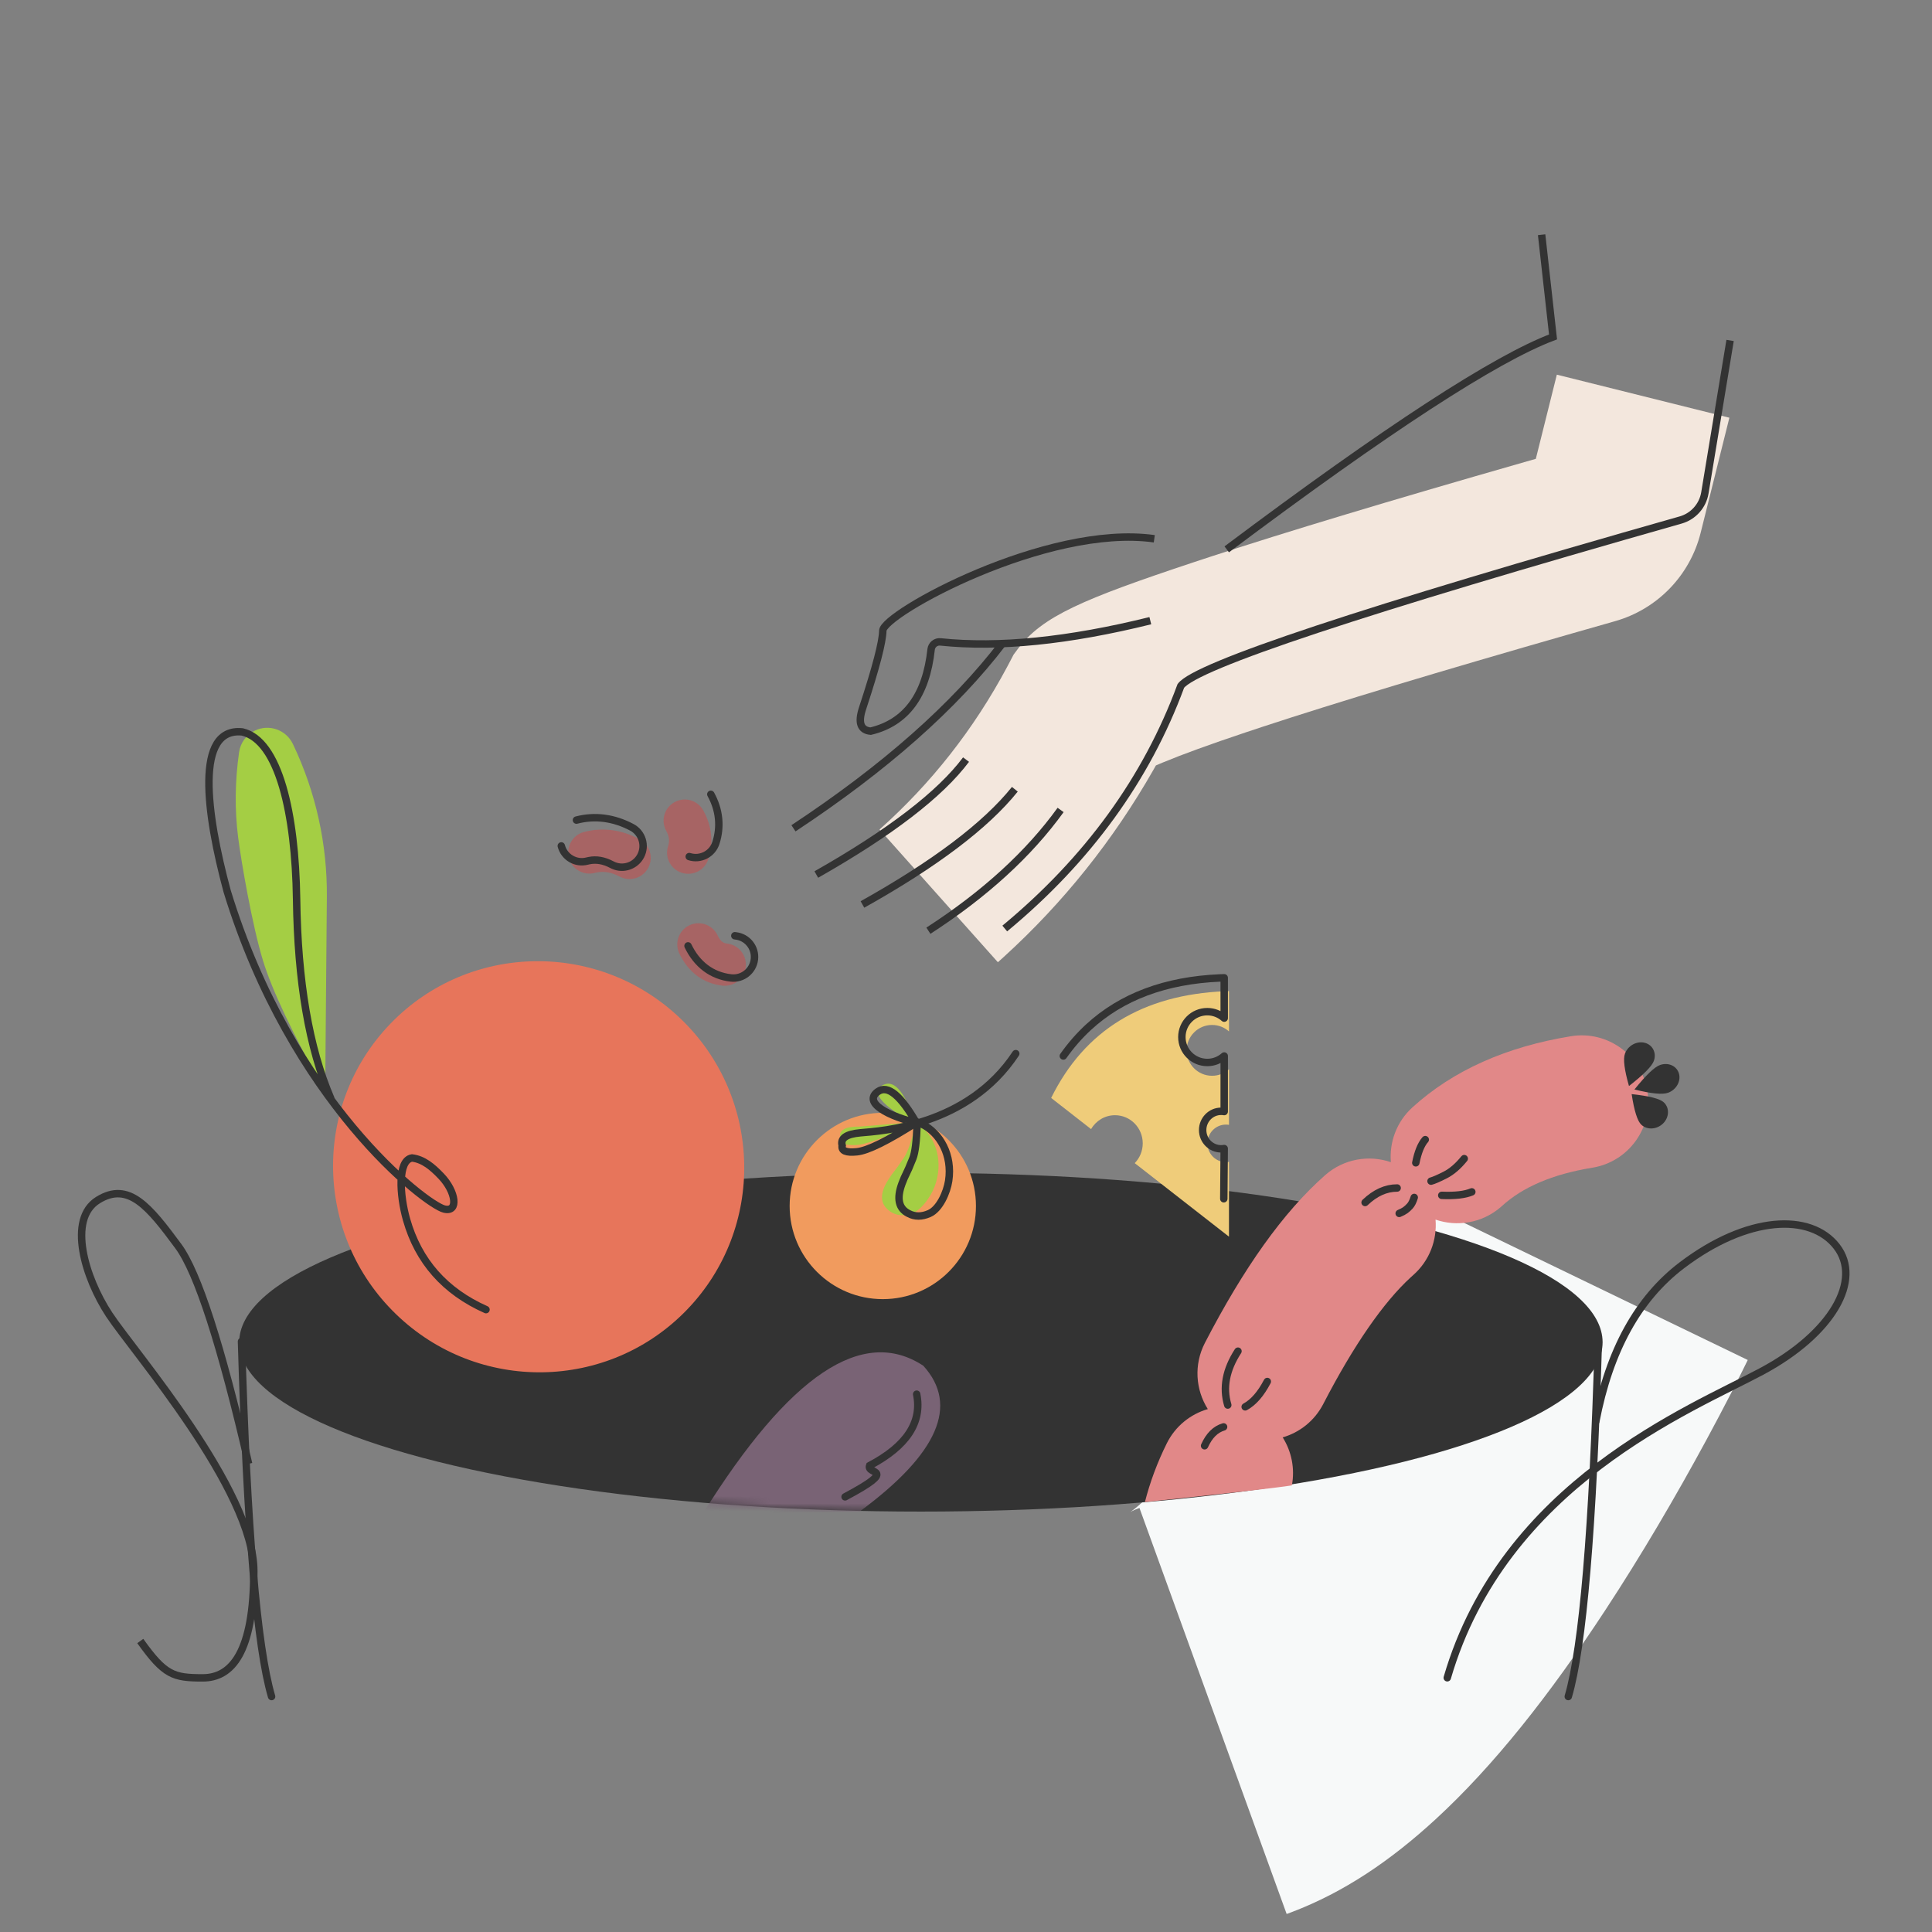 <svg xmlns="http://www.w3.org/2000/svg" xmlns:xlink="http://www.w3.org/1999/xlink" width="260" height="260" viewBox="0 0 260 260">
    <rect x="0" y="0" width="260" height="260" fill="#808080" stroke="none"/>
    <defs>
        <ellipse id="prefix__a" cx="91.739" cy="23.789" rx="91.739" ry="22.792"/>
    </defs>
    <g fill="none" fill-rule="evenodd">
        <path d="M0 0H260V260H0z"/>
        <g transform="translate(10 31)">
            <g transform="translate(22.192 125.842)">
                <path fill="#F7F9F9" fill-rule="nonzero" d="M150.686.884l52.327 25.296-.74 1.5c-.235.473-.509 1.016-.819 1.626l-.718 1.403c-.982 1.91-2.066 3.966-3.243 6.142-4.215 7.79-8.796 15.595-13.652 22.995-7.506 11.441-15.003 20.943-22.865 28.168-6.027 5.539-12.29 9.789-19.311 12.458l-.705.262-19.808-54.641c-.378.137-.692.272-.946.397l-.27.14.01-.008c.375-.251.963-.722 1.702-1.402 3.699-3.399 8.492-9.473 13.599-17.257 3.863-5.888 7.639-12.32 11.126-18.767l.72-1.337c.703-1.316 1.358-2.566 1.96-3.737l.743-1.454.89-1.784z"/>
                <mask id="prefix__b" fill="#fff">
                    <use xlink:href="#prefix__a"/>
                </mask>
                <use fill="#333" xlink:href="#prefix__a"/>
                <path fill="#796375" d="M62.428 46.801c11.604-18.604 21.482-25.22 29.635-19.846 4.825 5.313 1.973 11.85-8.556 19.612l-21.08.234z" mask="url(#prefix__b)"/>
                <path stroke="#333" stroke-linecap="round" d="M91.17 30.78c.76 3.783-1.35 6.987-6.33 9.612-.47 1.262 4.085.274-3.305 4.205" mask="url(#prefix__b)"/>
            </g>
            <circle cx="108.803" cy="131.296" r="12.536" fill="#F19B5E"/>
            <path fill="#A4CE44" d="M115.776 128.683c1.228-3.258.218-6.53-1.938-8.212-4.385-1.983-7.16-4.518-4.901-5.504 1.506-.658 2.93 1.132 4.27 5.37-.546 2.23-1.053 3.698-1.521 4.4-1.405 2.111-1.379 1.81-2.13 3.002-1.153 1.813-1.146 3.189.02 4.127.74.62 1.654.813 2.744.583 1.472-.312 2.894-2.275 3.456-3.766z"/>
            <path stroke="#333" d="M117.669 127.906c.523-3.443-1.145-6.433-3.603-7.63-4.702-1.028-7.944-2.93-5.939-4.365 1.337-.956 3.101.499 5.294 4.365-.071 2.296-.262 3.836-.574 4.621-.935 2.357-.972 2.056-1.459 3.379-.75 2.013-.458 3.357.878 4.032.852.452 1.787.452 2.805 0 1.375-.61 2.358-2.827 2.598-4.402z"/>
            <path fill="#A4CE44" d="M113.422 119.971c-4.169 2.092-6.99 3.137-8.465 3.134-1.475-.002-2.106-.347-1.894-1.037-.167-1 .703-1.486 2.611-1.455"/>
            <path stroke="#333" stroke-linecap="round" d="M113.42 119.998c-3.927 2.516-6.624 3.85-8.09 4.003-1.467.152-2.13-.126-1.992-.834-.271-.978.544-1.551 2.445-1.72 2.85-.253 14.476-.89 20.913-10.653"/>
            <path fill="#EFCC7A" d="M155.392 125.357l-.002 10.068-12.684-9.895c.667-.684 1.078-1.625 1.078-2.663 0-2.092-1.67-3.787-3.731-3.787-1.372 0-2.57.75-3.219 1.87l-5.375-4.193c4.499-9.11 12.302-13.897 23.408-14.363l.523-.018.002 5.43c-.605-.543-1.404-.872-2.28-.872-1.888 0-3.419 1.53-3.419 3.419 0 1.888 1.53 3.419 3.419 3.419.876 0 1.676-.33 2.28-.872v7.477c-.135-.023-.273-.035-.414-.035-1.374 0-2.487 1.13-2.487 2.525 0 1.394 1.113 2.525 2.487 2.525.141 0 .28-.012.414-.035z"/>
            <path stroke="#333" stroke-linecap="round" stroke-linejoin="round" d="M133.1 111.11c1.016-1.438 2.143-2.728 3.383-3.872 4.453-4.107 10.355-6.317 17.708-6.631l.557-.02.002 5.43c-.605-.542-1.404-.872-2.28-.872-1.888 0-3.42 1.53-3.42 3.419 0 1.888 1.532 3.419 3.42 3.419.876 0 1.675-.33 2.28-.872l-.002 7.477c-.134-.023-.272-.035-.412-.035-1.374 0-2.488 1.13-2.488 2.525 0 1.394 1.114 2.525 2.488 2.525.14 0 .278-.012.412-.035l-.055 6.757"/>
            <path fill="#E18888" fill-rule="nonzero" d="M201.416 108.45c-8.651 1.408-15.833 4.564-21.34 9.577-2.14 1.948-3.12 4.695-2.9 7.372-2.948-1.014-6.344-.458-8.85 1.753-5.635 4.972-10.955 12.48-16.172 22.56-1.518 2.933-1.258 6.315.387 8.917-2.323.676-4.366 2.285-5.526 4.623-1.278 2.577-2.26 5.22-2.946 7.917l.023-.03c11.058-1.161 17.646-1.909 19.763-2.242.426-2.253-.04-4.564-1.237-6.46 2.273-.66 4.282-2.216 5.456-4.485 4.15-8.02 8.136-13.712 11.761-17.042l.35-.315c2.208-1.947 3.228-4.74 3.003-7.465 2.9.997 6.223.473 8.708-1.63l.247-.217c2.756-2.508 6.739-4.258 12.153-5.14 4.886-.795 8.202-5.4 7.407-10.286-.795-4.886-5.4-8.202-10.287-7.407z"/>
            <path fill="#333" d="M209.221 115.152c1.97-1.534 3.085-2.66 3.346-3.381.391-1.08-.162-2.174-1.236-2.441-1.073-.268-2.262.391-2.653 1.472-.261.72-.08 2.17.543 4.35zm5.25.91c1.112-.4 1.772-1.56 1.474-2.59-.298-1.032-1.44-1.545-2.552-1.146-.741.266-1.887 1.364-3.437 3.294 2.27.56 3.774.707 4.515.441zm-3.585 4.303c.787.731 2.1.648 2.934-.185.834-.834.872-2.102.085-2.833-.525-.488-1.966-.856-4.324-1.106.345 2.262.78 3.637 1.305 4.124z"/>
            <path stroke="#333" stroke-linecap="round" d="M178.022 128.876c-1.514 0-2.951.65-4.313 1.95M155.227 158.085c-.7-2.342-.242-4.758 1.374-7.25M160.548 154.915c-.875 1.673-1.867 2.81-2.976 3.412"/>
            <ellipse cx="62.489" cy="126.016" fill="#E7755B" rx="27.606" ry="27.724" transform="rotate(-46 62.49 126.016)"/>
            <path fill="#A4CE44" d="M22.174 70.232c-.555 3.92-.598 7.733-.13 11.436.394 3.117 1.878 11.816 3.355 16.629 1.223 3.986 4.01 9.877 8.362 17.672l.227-26.275c.06-7.072-1.484-14.065-4.517-20.454l-.054-.113c-.906-1.908-3.188-2.72-5.097-1.815-1.16.551-1.966 1.648-2.146 2.92z"/>
            <path stroke="#333" stroke-linecap="round" d="M55.403 145.243c-5.532-2.463-9.097-6.505-10.695-12.127-.924-3.25-1.237-7.97.74-8.284 1.556.19 2.753 1.225 3.933 2.46 1.959 2.049 2.396 4.913.389 4.413-2.474-.617-20.52-14.39-29.2-42.765-2.835-10.5-4.379-22.1 2.036-21.442 4.934 1.142 7.144 11.041 7.308 22.486.144 11.104 1.679 20.052 4.604 26.846"/>
            <path fill="#A76464" fill-rule="nonzero" d="M68.601 80.96c2.505-.652 5.035-.31 7.456.972 1.39.737 1.92 2.46 1.184 3.851-.706 1.335-2.324 1.878-3.682 1.268l-.168-.083c-1.102-.583-2.1-.752-3.102-.552l-.25.058c-1.523.397-3.08-.516-3.476-2.038-.397-1.523.516-3.079 2.038-3.476z"/>
            <path stroke="#333" stroke-linecap="round" d="M67.576 79.365c2.504-.653 5.034-.31 7.455.972 1.39.736 1.921 2.46 1.185 3.85-.707 1.336-2.324 1.878-3.683 1.268l-.168-.082c-1.102-.583-2.1-.752-3.102-.552l-.25.058c-1.523.396-3.079-.516-3.476-2.039"/>
            <path fill="#A76464" fill-rule="nonzero" d="M80.782 76.946c1.379-.757 3.11-.253 3.868 1.126 1.149 2.093 1.393 4.336.681 6.543-.482 1.498-2.087 2.321-3.585 1.839-1.438-.463-2.254-1.961-1.89-3.405l.052-.18c.2-.622.165-1.188-.14-1.835l-.112-.219c-.758-1.38-.254-3.111 1.126-3.869z"/>
            <path stroke="#333" stroke-linecap="round" d="M85.66 75.894c1.148 2.092 1.392 4.335.68 6.543-.482 1.497-2.087 2.32-3.585 1.838"/>
            <path fill="#A76464" fill-rule="nonzero" d="M82.765 93.527c1.36-.651 2.98-.128 3.71 1.166l.09.173c.344.72.672 1.006 1.159 1.096l.125.018c1.563.178 2.686 1.59 2.508 3.153-.178 1.564-1.59 2.687-3.153 2.509-2.59-.295-4.59-1.833-5.779-4.315-.679-1.42-.08-3.12 1.34-3.8z"/>
            <path stroke="#333" stroke-linecap="round" d="M88.89 94.929l.125.018c1.563.178 2.687 1.59 2.509 3.153-.178 1.563-1.59 2.686-3.153 2.509-2.59-.295-4.59-1.833-5.78-4.316"/>
            <path fill="#F3E7DD" fill-rule="nonzero" d="M199.512 19.42l23.22 5.794-3.866 15.487c-1.433 5.742-5.827 10.279-11.52 11.895l-5.863 1.672c-17.823 5.104-31.73 9.3-41.685 12.575l-2.183.725c-4.818 1.614-8.532 2.966-11.087 4.028l-.518.218-.456.197-.344.61c-5.411 9.484-12.141 17.893-20.164 25.19l-.756.681-15.93-17.86c6.975-6.22 12.685-13.49 17.165-21.864l.43-.813.448-.86.58-.777c3.28-4.385 8.755-6.696 23.677-11.66l2.22-.732c10.227-3.351 24.18-7.557 41.888-12.63l1.915-.548 2.829-11.329z"/>
            <path stroke="#333" d="M96.781 80.468c12.284-8.112 21.669-16.412 28.154-24.9M99.855 86.69c9.942-5.643 16.66-10.799 20.151-15.467M106.065 90.718c9.76-5.46 16.596-10.628 20.509-15.503M114.94 94.252c7.59-4.915 13.52-10.332 17.793-16.253M125.217 93.956c11.176-9.253 19.074-20.136 23.695-32.648 2.041-2.73 24.461-10.173 67.26-22.328 1.703-.484 2.975-1.908 3.264-3.655l3.393-20.51h0"/>
            <path stroke="#333" d="M145.34 41.505c-14.47-2.035-36.508 10.093-36.537 12.368-.02 1.517-.926 4.995-2.718 10.435-.643 1.935-.281 2.965 1.084 3.088 4.75-1.139 7.463-4.804 8.136-10.997h0c.068-.626.63-1.08 1.256-1.014 7.833.817 17.248-.135 28.244-2.856M155.088 42.93c21.526-16.146 36.163-25.675 43.913-28.587L197.465.588"/>
            <path stroke="#333" stroke-linecap="round" d="M22.501 149.53c.733 25.171 2.082 41.099 4.047 47.782M205.098 149.53c-.733 25.171-2.082 41.099-4.046 47.782"/>
            <path stroke="#333" stroke-linecap="round" d="M204.756 160.3c1.823-9.54 5.685-16.55 11.585-21.027 8.85-6.716 17.314-7.044 20.818-2.541 3.505 4.503-.563 11.741-10.108 16.84-9.545 5.098-34.672 15.075-42.284 41.215"/>
            <path stroke="#333" d="M23.457 165.991c-3.699-15.992-6.853-25.755-9.462-29.287-3.914-5.298-6.68-8.77-10.814-6.2-4.134 2.57-1.76 10.44 1.515 15.413 3.275 4.973 19.463 23.585 19.463 34.523 0 10.938-2.969 14.36-6.883 14.36s-5.114-.34-8.397-4.961"/>
            <path stroke="#333" stroke-linecap="round" d="M154.666 161.026c-1.088.319-1.94 1.165-2.558 2.54M180.532 125.487c.288-1.442.712-2.482 1.273-3.12M184.025 129.866c1.79.072 3.138-.085 4.046-.47M182.581 127.952c.369-.094.998-.366 1.89-.817.89-.45 1.75-1.187 2.579-2.211M180.321 130.146c-.164.529-.358.913-.58 1.153-.437.47-.7.683-1.444.997"/>
        </g>
    </g>
</svg>
